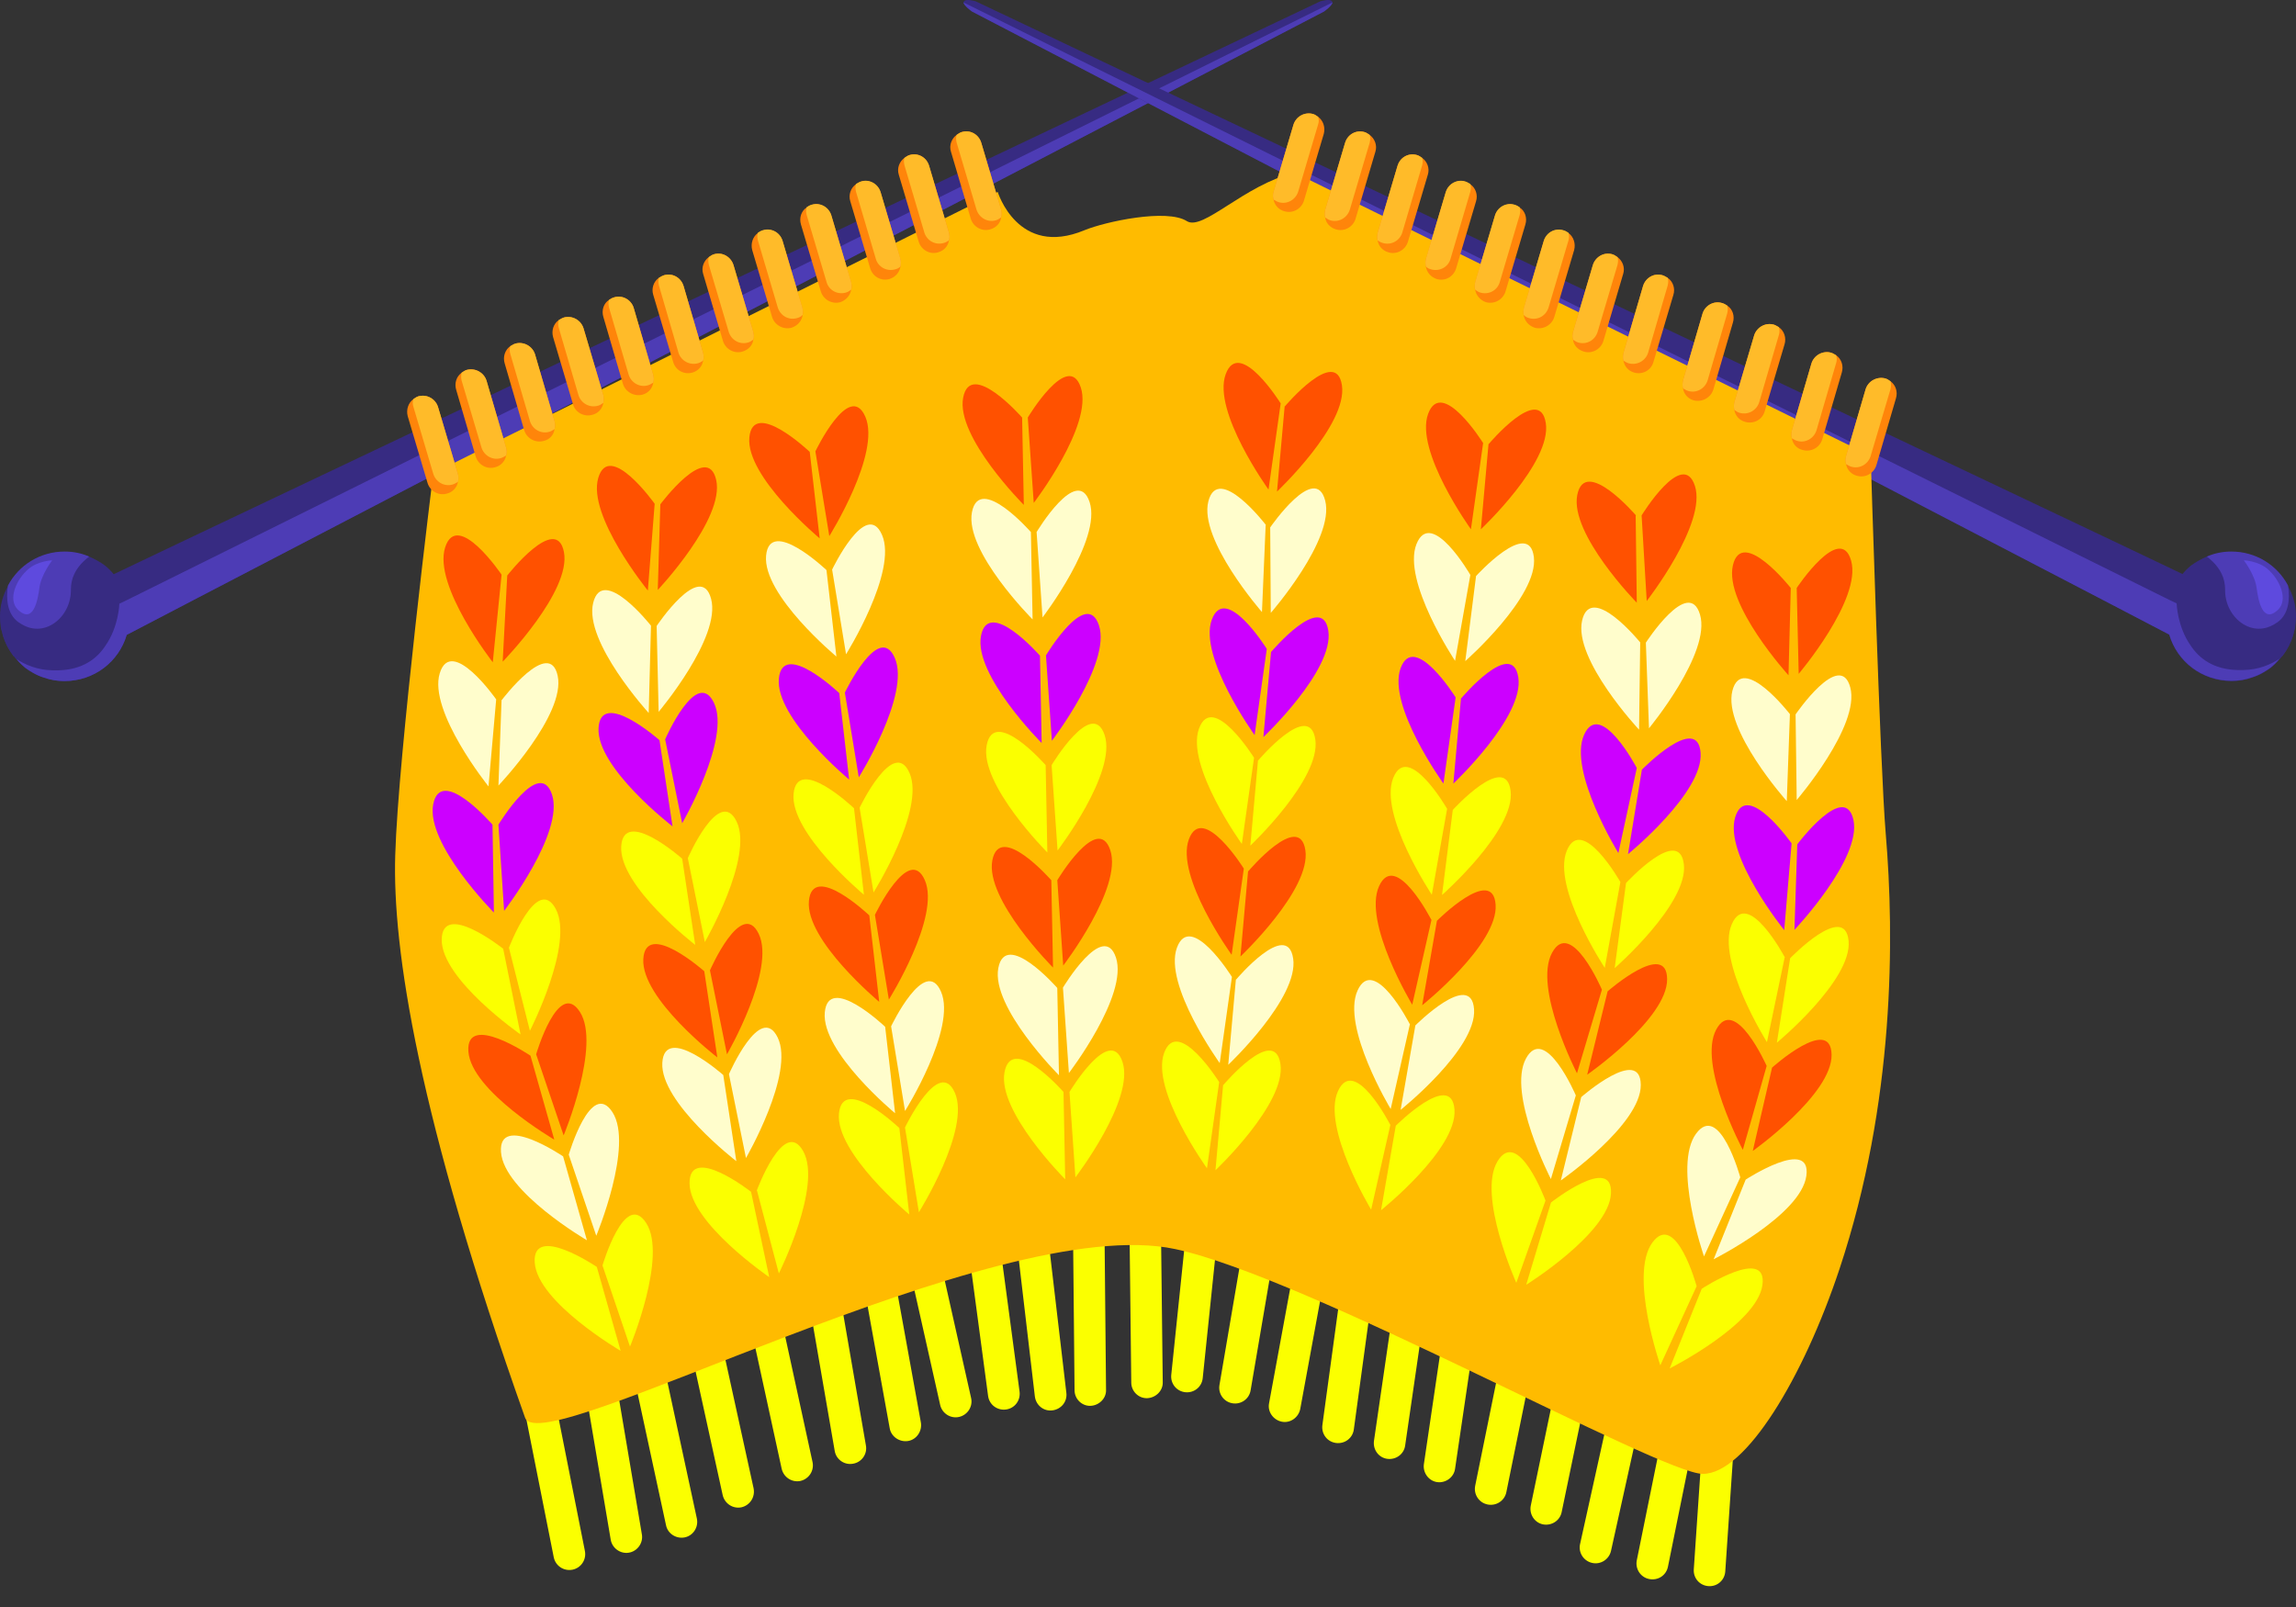 <svg width="80" height="56" viewBox="0 0 80 56" fill="none" xmlns="http://www.w3.org/2000/svg">
<rect x="0" y="0" width="80" height="56" fill="#333333" stroke="none"/>
<path d="M46.431 0.084C46.411 0.202 46.135 0.4 46.135 0.4L6.896 20.83L4.416 22.124L3.675 22.499L2.035 23.359L1.541 23.616C1.413 23.576 1.274 23.517 1.156 23.448C1.057 23.388 0.968 23.339 0.879 23.27C0.761 23.171 0.662 23.072 0.573 22.963H0.563C0.563 22.963 0.504 22.894 0.484 22.865H0.474C0.306 22.647 0.178 22.4 0.099 22.134C0.079 22.045 0.059 21.966 0.03 21.877L0.583 21.62L0.84 21.501L2.46 20.731L3.428 20.267L3.961 20.01L6.263 18.913L45.987 0.054C45.987 0.054 45.996 0.054 46.006 0.044C46.085 0.025 46.332 -0.045 46.411 0.044C46.421 0.054 46.421 0.074 46.421 0.084H46.431Z" fill="#372B82"/>
<path d="M4.505 21.383V21.482C4.505 21.699 4.475 21.926 4.416 22.124C4.139 23.062 3.28 23.734 2.243 23.734C1.996 23.734 1.758 23.694 1.541 23.615C1.413 23.576 1.274 23.517 1.156 23.448C1.057 23.388 0.968 23.339 0.879 23.27C0.761 23.171 0.662 23.072 0.573 22.963H0.563C0.563 22.963 0.504 22.894 0.484 22.865H0.474C0.306 22.647 0.178 22.4 0.099 22.134C0.079 22.045 0.059 21.966 0.03 21.877C0.01 21.758 0 21.62 0 21.482C0 21.096 0.099 20.731 0.286 20.415C0.662 19.713 1.403 19.239 2.252 19.239C2.519 19.239 2.766 19.279 3.003 19.367C3.043 19.367 3.082 19.387 3.112 19.397C3.309 19.486 3.497 19.585 3.665 19.713C3.774 19.802 3.873 19.901 3.961 20.01C4.031 20.079 4.07 20.158 4.12 20.217C4.218 20.346 4.297 20.494 4.347 20.632C4.376 20.711 4.406 20.79 4.426 20.859C4.426 20.859 4.429 20.866 4.436 20.879C4.475 21.037 4.505 21.205 4.515 21.363L4.505 21.383Z" fill="#372B82"/>
<path d="M3.102 19.398C2.845 19.595 2.578 19.882 2.499 20.267C2.48 20.356 2.47 20.445 2.47 20.544C2.489 21.512 1.521 22.302 0.672 21.699C0.672 21.699 0.662 21.699 0.652 21.689C0.247 21.403 0.207 20.879 0.277 20.405C0.652 19.694 1.393 19.22 2.252 19.22C2.559 19.22 2.845 19.279 3.112 19.398H3.102Z" fill="#4D3CB5"/>
<g style="mix-blend-mode:multiply">
<path d="M46.431 0.084C46.411 0.203 46.135 0.4 46.135 0.4L6.896 20.83L4.416 22.124C4.139 23.062 3.28 23.734 2.243 23.734C1.996 23.734 1.758 23.695 1.541 23.616C1.413 23.576 1.274 23.517 1.156 23.448C1.057 23.389 0.968 23.339 0.879 23.27C0.761 23.171 0.662 23.072 0.573 22.964C0.869 23.161 1.294 23.349 1.828 23.359H2.035C2.875 23.339 3.379 22.954 3.675 22.499C4.139 21.837 4.159 21.037 4.159 21.037L4.426 20.909L46.431 0.084Z" fill="#4D3CB5"/>
</g>
<path d="M0.622 21.244C1.156 21.758 1.314 20.938 1.373 20.484C1.432 20.029 1.818 19.525 1.818 19.525C1.818 19.525 1.324 19.545 0.998 19.822C0.553 20.197 0.267 20.899 0.622 21.244Z" fill="#5E4ADE"/>
<path d="M33.569 0.084C33.589 0.202 33.865 0.4 33.865 0.4L73.105 20.82L75.584 22.114L76.325 22.489L77.965 23.349L78.459 23.606C78.587 23.566 78.726 23.507 78.844 23.438C78.943 23.378 79.032 23.329 79.121 23.26C79.239 23.161 79.338 23.062 79.427 22.954H79.437C79.437 22.954 79.496 22.884 79.516 22.855H79.526C79.694 22.637 79.822 22.39 79.901 22.124C79.921 22.035 79.941 21.956 79.97 21.867L79.417 21.61L79.16 21.492L77.54 20.721L76.572 20.257L76.038 20L73.737 18.903L34.013 0.054C34.013 0.054 34.004 0.054 33.994 0.044C33.915 0.025 33.668 -0.045 33.589 0.044C33.579 0.054 33.579 0.074 33.579 0.084H33.569Z" fill="#372B82"/>
<path d="M75.495 21.383V21.482C75.495 21.699 75.525 21.926 75.584 22.124C75.861 23.062 76.72 23.734 77.757 23.734C78.004 23.734 78.242 23.694 78.459 23.615C78.587 23.576 78.726 23.517 78.844 23.448C78.943 23.388 79.032 23.339 79.121 23.27C79.239 23.171 79.338 23.072 79.427 22.963H79.437C79.437 22.963 79.496 22.894 79.516 22.865H79.526C79.694 22.647 79.822 22.4 79.901 22.134C79.921 22.045 79.941 21.966 79.97 21.877C79.99 21.758 80 21.62 80 21.482C80 21.096 79.901 20.731 79.713 20.415C79.338 19.713 78.597 19.239 77.748 19.239C77.481 19.239 77.234 19.279 76.997 19.367C76.957 19.367 76.918 19.387 76.888 19.397C76.691 19.486 76.503 19.585 76.335 19.713C76.226 19.802 76.127 19.901 76.038 20.01C75.969 20.079 75.93 20.158 75.88 20.217C75.782 20.346 75.703 20.494 75.653 20.632C75.624 20.711 75.594 20.79 75.574 20.859C75.574 20.859 75.571 20.866 75.564 20.879C75.525 21.037 75.495 21.205 75.485 21.363L75.495 21.383Z" fill="#372B82"/>
<path d="M76.898 19.398C77.155 19.595 77.422 19.882 77.501 20.267C77.52 20.356 77.53 20.445 77.53 20.544C77.51 21.512 78.479 22.302 79.328 21.699C79.328 21.699 79.338 21.699 79.348 21.689C79.753 21.403 79.793 20.879 79.723 20.405C79.348 19.694 78.607 19.22 77.748 19.22C77.441 19.22 77.155 19.279 76.888 19.398H76.898Z" fill="#4D3CB5"/>
<g style="mix-blend-mode:multiply">
<path d="M33.569 0.084C33.589 0.203 33.865 0.4 33.865 0.4L73.105 20.82L75.584 22.114C75.861 23.053 76.72 23.724 77.757 23.724C78.004 23.724 78.242 23.685 78.459 23.606C78.587 23.566 78.726 23.507 78.844 23.438C78.943 23.379 79.032 23.329 79.121 23.26C79.239 23.161 79.338 23.062 79.427 22.954C79.131 23.151 78.706 23.339 78.172 23.349H77.965C77.125 23.329 76.621 22.944 76.325 22.489C75.861 21.828 75.841 21.027 75.841 21.027L75.574 20.899L33.569 0.084Z" fill="#4D3CB5"/>
</g>
<path d="M79.378 21.244C78.844 21.758 78.686 20.938 78.627 20.484C78.568 20.029 78.182 19.525 78.182 19.525C78.182 19.525 78.676 19.545 79.002 19.822C79.447 20.197 79.733 20.899 79.378 21.244Z" fill="#5E4ADE"/>
<path d="M18.296 49.237L19.294 54.265C19.353 54.562 19.639 54.759 19.946 54.7C20.242 54.641 20.44 54.354 20.38 54.048L19.383 49.019C19.323 48.723 19.037 48.526 18.73 48.585C18.434 48.644 18.237 48.931 18.296 49.237Z" fill="#FBFF00"/>
<path d="M20.4 48.447L21.279 53.653C21.329 53.949 21.615 54.157 21.912 54.107C22.208 54.058 22.415 53.771 22.366 53.475L21.487 48.269C21.437 47.972 21.151 47.765 20.855 47.814C20.558 47.864 20.351 48.15 20.4 48.447Z" fill="#FBFF00"/>
<path d="M22.01 47.607L23.206 53.149C23.265 53.445 23.561 53.633 23.858 53.574C24.154 53.514 24.342 53.218 24.282 52.922L23.087 47.38C23.028 47.083 22.732 46.895 22.435 46.955C22.139 47.014 21.951 47.31 22.01 47.607Z" fill="#FBFF00"/>
<path d="M24.016 46.787L25.181 52.102C25.251 52.398 25.537 52.586 25.834 52.526C26.13 52.457 26.318 52.171 26.258 51.865L25.093 46.55C25.023 46.253 24.737 46.066 24.441 46.125C24.144 46.194 23.956 46.481 24.016 46.787Z" fill="#FBFF00"/>
<path d="M26.12 46.056L27.236 51.183C27.305 51.48 27.592 51.667 27.888 51.608C28.185 51.539 28.372 51.253 28.313 50.956L27.197 45.829C27.128 45.533 26.841 45.345 26.545 45.404C26.248 45.473 26.061 45.76 26.12 46.056Z" fill="#FBFF00"/>
<path d="M28.135 45.068L29.084 50.561C29.133 50.857 29.42 51.065 29.726 51.006C30.022 50.956 30.23 50.67 30.17 50.363L29.222 44.871C29.173 44.574 28.886 44.367 28.58 44.426C28.284 44.475 28.076 44.762 28.135 45.068Z" fill="#FBFF00"/>
<path d="M29.993 44.208L31 49.77C31.05 50.066 31.346 50.264 31.642 50.215C31.939 50.165 32.136 49.869 32.087 49.572L31.079 44.011C31.03 43.714 30.733 43.517 30.437 43.566C30.141 43.615 29.943 43.912 29.993 44.208Z" fill="#FBFF00"/>
<path d="M31.553 43.586L32.759 48.961C32.828 49.257 33.124 49.445 33.421 49.376C33.717 49.306 33.905 49.01 33.836 48.714L32.63 43.339C32.561 43.043 32.265 42.855 31.968 42.925C31.672 42.994 31.484 43.29 31.553 43.586Z" fill="#FBFF00"/>
<path d="M33.697 43.171L34.428 48.644C34.468 48.95 34.744 49.157 35.051 49.118C35.357 49.078 35.564 48.802 35.525 48.495L34.794 43.023C34.754 42.716 34.478 42.509 34.171 42.548C33.865 42.588 33.658 42.864 33.697 43.171Z" fill="#FBFF00"/>
<path d="M35.337 42.519L36.058 48.664C36.098 48.97 36.364 49.188 36.671 49.148C36.977 49.108 37.194 48.842 37.155 48.535L36.434 42.391C36.394 42.085 36.127 41.867 35.821 41.907C35.515 41.946 35.298 42.213 35.337 42.519Z" fill="#FBFF00"/>
<path d="M37.382 42.312L37.441 48.447C37.441 48.753 37.698 49 37.995 48.99C38.291 48.98 38.548 48.733 38.538 48.437L38.479 42.302C38.479 41.996 38.222 41.749 37.925 41.759C37.629 41.769 37.372 42.015 37.382 42.312Z" fill="#FBFF00"/>
<path d="M39.348 42.163L39.417 48.179C39.417 48.486 39.674 48.733 39.97 48.723C40.267 48.713 40.524 48.466 40.514 48.169L40.444 42.153C40.444 41.847 40.188 41.6 39.891 41.61C39.595 41.62 39.338 41.867 39.348 42.163Z" fill="#FBFF00"/>
<path d="M41.383 42.391L40.81 47.913C40.78 48.219 40.998 48.486 41.304 48.516C41.61 48.545 41.877 48.328 41.907 48.022L42.48 42.5C42.509 42.193 42.292 41.927 41.986 41.897C41.679 41.867 41.413 42.085 41.383 42.391Z" fill="#FBFF00"/>
<path d="M43.398 42.934L42.489 48.269C42.44 48.565 42.638 48.852 42.944 48.901C43.24 48.95 43.527 48.753 43.576 48.447L44.485 43.112C44.535 42.816 44.337 42.529 44.031 42.48C43.734 42.43 43.448 42.628 43.398 42.934Z" fill="#FBFF00"/>
<path d="M45.167 43.744L44.218 48.901C44.159 49.197 44.367 49.484 44.663 49.543C44.959 49.602 45.246 49.395 45.305 49.098L46.253 43.942C46.313 43.645 46.105 43.359 45.809 43.299C45.513 43.24 45.226 43.448 45.167 43.744Z" fill="#FBFF00"/>
<path d="M46.757 44.663L46.076 49.661C46.036 49.968 46.243 50.244 46.55 50.284C46.856 50.323 47.133 50.116 47.172 49.81L47.854 44.811C47.893 44.505 47.686 44.228 47.38 44.188C47.073 44.149 46.797 44.356 46.757 44.663Z" fill="#FBFF00"/>
<path d="M48.545 45.592L47.873 50.215C47.834 50.521 48.041 50.798 48.338 50.837C48.644 50.877 48.921 50.669 48.96 50.373L49.632 45.749C49.672 45.443 49.464 45.167 49.168 45.127C48.861 45.088 48.585 45.295 48.545 45.592Z" fill="#FBFF00"/>
<path d="M50.373 45.859L49.612 51.026C49.573 51.322 49.78 51.608 50.077 51.648C50.373 51.687 50.659 51.48 50.699 51.184L51.46 46.017C51.499 45.721 51.292 45.434 50.995 45.395C50.699 45.355 50.412 45.562 50.373 45.859Z" fill="#FBFF00"/>
<path d="M52.418 46.767L51.4 51.776C51.341 52.072 51.529 52.368 51.835 52.428C52.131 52.487 52.428 52.299 52.487 51.993L53.505 46.984C53.564 46.688 53.376 46.392 53.07 46.332C52.773 46.273 52.477 46.461 52.418 46.767Z" fill="#FBFF00"/>
<path d="M54.354 47.568L53.337 52.468C53.277 52.764 53.465 53.06 53.761 53.12C54.058 53.179 54.354 52.991 54.413 52.695L55.431 47.795C55.49 47.498 55.303 47.202 55.006 47.143C54.71 47.084 54.413 47.271 54.354 47.568Z" fill="#FBFF00"/>
<path d="M56.231 48.486L55.056 53.801C54.986 54.098 55.174 54.394 55.471 54.463C55.767 54.532 56.063 54.345 56.132 54.048L57.308 48.733C57.377 48.437 57.189 48.141 56.893 48.072C56.597 48.002 56.3 48.19 56.231 48.486Z" fill="#FBFF00"/>
<path d="M57.98 49.691L57.031 54.374C56.972 54.67 57.16 54.967 57.466 55.026C57.772 55.085 58.059 54.897 58.118 54.591L59.066 49.908C59.126 49.612 58.938 49.316 58.632 49.257C58.325 49.197 58.039 49.385 57.98 49.691Z" fill="#FBFF00"/>
<path d="M59.353 49.731L59.017 54.69C58.997 54.996 59.224 55.253 59.531 55.273C59.837 55.293 60.094 55.065 60.114 54.759L60.45 49.8C60.469 49.494 60.242 49.237 59.936 49.217C59.63 49.197 59.373 49.425 59.353 49.731Z" fill="#FBFF00"/>
<path d="M15.095 16.498C15.095 16.498 13.87 26.337 13.771 29.805C13.672 33.035 14.552 38.874 18.296 49.405C18.849 50.965 34.656 42.183 40.948 43.527C45.572 44.514 57.851 51.361 59.333 51.361C60.815 51.361 62.83 48.022 64.095 44.218C66.021 38.419 66.011 32.67 65.705 29.054C65.507 26.723 65.181 15.885 65.181 15.885L45.107 6.016C43.339 6.451 41.916 8.061 41.353 7.705C40.652 7.261 38.508 7.725 37.787 8.022C35.465 8.99 34.764 6.688 34.764 6.688L15.085 16.498H15.095Z" fill="#FFBB00"/>
<path d="M20.795 44.149C20.795 44.149 18.533 42.618 18.632 44.001C18.73 45.384 21.625 47.073 21.625 47.073L20.795 44.149Z" fill="#FBFF00"/>
<path d="M20.993 44.099C20.993 44.099 21.763 41.462 22.514 42.617C23.265 43.773 21.951 46.925 21.951 46.925L20.993 44.099Z" fill="#FBFF00"/>
<path d="M19.62 40.296C19.62 40.296 17.357 38.764 17.456 40.148C17.555 41.531 20.45 43.22 20.45 43.22L19.62 40.296Z" fill="#FFFDCC"/>
<path d="M19.817 40.237C19.817 40.237 20.588 37.599 21.339 38.755C22.089 39.911 20.776 43.063 20.776 43.063L19.817 40.237Z" fill="#FFFDCC"/>
<path d="M26.169 41.531C26.169 41.531 24.016 39.851 24.026 41.234C24.035 42.617 26.802 44.504 26.802 44.504L26.169 41.531Z" fill="#FBFF00"/>
<path d="M26.367 41.492C26.367 41.492 27.315 38.913 27.987 40.118C28.659 41.324 27.138 44.376 27.138 44.376L26.377 41.492H26.367Z" fill="#FBFF00"/>
<path d="M25.201 37.461C25.201 37.461 23.156 35.653 23.077 37.036C22.998 38.419 25.656 40.464 25.656 40.464L25.201 37.461Z" fill="#FFFDCC"/>
<path d="M25.399 37.431C25.399 37.431 26.495 34.912 27.098 36.157C27.701 37.401 25.992 40.355 25.992 40.355L25.399 37.431Z" fill="#FFFDCC"/>
<path d="M31.336 39.309C31.336 39.309 29.36 37.431 29.232 38.805C29.104 40.178 31.682 42.322 31.682 42.322L31.336 39.309Z" fill="#FBFF00"/>
<path d="M31.534 39.288C31.534 39.288 32.719 36.809 33.272 38.083C33.826 39.357 32.018 42.242 32.018 42.242L31.534 39.298V39.288Z" fill="#FBFF00"/>
<path d="M30.842 35.781C30.842 35.781 28.866 33.904 28.738 35.278C28.61 36.661 31.188 38.794 31.188 38.794L30.842 35.781Z" fill="#FFFDCC"/>
<path d="M31.05 35.762C31.05 35.762 32.235 33.282 32.788 34.557C33.342 35.831 31.534 38.716 31.534 38.716L31.05 35.772V35.762Z" fill="#FFFDCC"/>
<path d="M37.056 38.053C37.056 38.053 35.258 35.999 35.001 37.362C34.744 38.725 37.115 41.096 37.115 41.096L37.056 38.063V38.053Z" fill="#FBFF00"/>
<path d="M37.264 38.053C37.264 38.053 38.676 35.692 39.111 37.006C39.546 38.32 37.471 41.027 37.471 41.027L37.264 38.043V38.053Z" fill="#FBFF00"/>
<path d="M36.839 34.428C36.839 34.428 35.041 32.373 34.784 33.736C34.527 35.1 36.898 37.471 36.898 37.471L36.839 34.438V34.428Z" fill="#FFFDCC"/>
<path d="M37.036 34.418C37.036 34.418 38.449 32.057 38.884 33.371C39.318 34.685 37.244 37.392 37.244 37.392L37.036 34.408V34.418Z" fill="#FFFDCC"/>
<path d="M42.48 37.708C42.48 37.708 41.037 35.396 40.563 36.69C40.089 37.984 42.055 40.711 42.055 40.711L42.48 37.708Z" fill="#FBFF00"/>
<path d="M42.628 37.806C42.628 37.806 44.406 35.702 44.614 37.075C44.821 38.449 42.351 40.78 42.351 40.78L42.618 37.806H42.628Z" fill="#FBFF00"/>
<path d="M42.924 34.043C42.924 34.043 41.482 31.731 41.008 33.025C40.533 34.319 42.499 37.046 42.499 37.046L42.924 34.043Z" fill="#FFFDCC"/>
<path d="M43.072 34.132C43.072 34.132 44.851 32.028 45.058 33.401C45.266 34.774 42.796 37.105 42.796 37.105L43.062 34.132H43.072Z" fill="#FFFDCC"/>
<path d="M48.437 39.189C48.437 39.189 47.192 36.759 46.619 38.024C46.046 39.288 47.775 42.153 47.775 42.153L48.447 39.189H48.437Z" fill="#FBFF00"/>
<path d="M48.634 39.229C48.634 39.229 50.58 37.282 50.679 38.666C50.778 40.049 48.12 42.173 48.12 42.173L48.634 39.229Z" fill="#FBFF00"/>
<path d="M49.118 35.682C49.118 35.682 47.873 33.252 47.301 34.517C46.728 35.781 48.456 38.646 48.456 38.646L49.128 35.682H49.118Z" fill="#FFFDCC"/>
<path d="M49.316 35.733C49.316 35.733 51.262 33.786 51.361 35.169C51.46 36.553 48.802 38.676 48.802 38.676L49.316 35.733Z" fill="#FFFDCC"/>
<path d="M53.85 41.837C53.85 41.837 52.902 39.279 52.181 40.464C51.46 41.65 52.833 44.703 52.833 44.703L53.85 41.837Z" fill="#FBFF00"/>
<path d="M54.038 41.907C54.038 41.907 56.202 40.207 56.132 41.59C56.063 42.973 53.178 44.771 53.178 44.771L54.038 41.916V41.907Z" fill="#FBFF00"/>
<path d="M54.907 38.172C54.907 38.172 53.831 35.663 53.169 36.888C52.507 38.113 54.038 41.087 54.038 41.087L54.907 38.172Z" fill="#FFFDCC"/>
<path d="M55.095 38.231C55.095 38.231 57.16 36.424 57.17 37.807C57.179 39.19 54.384 41.136 54.384 41.136L55.095 38.231Z" fill="#FFFDCC"/>
<path d="M59.116 44.821C59.116 44.821 58.395 42.183 57.575 43.299C56.755 44.416 57.851 47.577 57.851 47.577L59.116 44.821Z" fill="#FBFF00"/>
<path d="M59.294 44.91C59.294 44.91 61.595 43.408 61.408 44.781C61.22 46.154 58.177 47.686 58.177 47.686L59.294 44.91Z" fill="#FBFF00"/>
<path d="M60.637 41.027C60.637 41.027 59.916 38.39 59.096 39.506C58.276 40.622 59.373 43.783 59.373 43.783L60.637 41.027Z" fill="#FFFDCC"/>
<path d="M60.825 41.106C60.825 41.106 63.127 39.604 62.939 40.977C62.751 42.351 59.709 43.882 59.709 43.882L60.825 41.106Z" fill="#FFFDCC"/>
<path d="M18.484 36.789C18.484 36.789 16.221 35.258 16.32 36.641C16.419 38.024 19.313 39.713 19.313 39.713L18.484 36.789Z" fill="#FF5100"/>
<path d="M18.681 36.74C18.681 36.74 19.452 34.102 20.203 35.258C20.953 36.414 19.639 39.566 19.639 39.566L18.681 36.74Z" fill="#FF5100"/>
<path d="M24.539 33.845C24.539 33.845 22.494 32.037 22.415 33.42C22.336 34.803 24.994 36.848 24.994 36.848L24.539 33.845Z" fill="#FF5100"/>
<path d="M24.737 33.815C24.737 33.815 25.834 31.296 26.436 32.541C27.039 33.786 25.33 36.74 25.33 36.74L24.737 33.815Z" fill="#FF5100"/>
<path d="M30.289 31.899C30.289 31.899 28.313 30.022 28.185 31.395C28.056 32.769 30.635 34.912 30.635 34.912L30.289 31.899Z" fill="#FF5100"/>
<path d="M30.486 31.879C30.486 31.879 31.672 29.399 32.225 30.674C32.778 31.948 30.971 34.833 30.971 34.833L30.486 31.889V31.879Z" fill="#FF5100"/>
<path d="M36.631 30.674C36.631 30.674 34.833 28.619 34.576 29.983C34.32 31.346 36.691 33.717 36.691 33.717L36.631 30.684V30.674Z" fill="#FF5100"/>
<path d="M36.839 30.674C36.839 30.674 38.251 28.313 38.686 29.627C39.121 30.941 37.046 33.648 37.046 33.648L36.839 30.664V30.674Z" fill="#FF5100"/>
<path d="M43.339 30.268C43.339 30.268 41.897 27.957 41.423 29.251C40.948 30.545 42.914 33.272 42.914 33.272L43.339 30.268Z" fill="#FF5100"/>
<path d="M43.497 30.358C43.497 30.358 45.275 28.253 45.483 29.627C45.69 31 43.221 33.331 43.221 33.331L43.487 30.358H43.497Z" fill="#FF5100"/>
<path d="M49.869 32.047C49.869 32.047 48.624 29.617 48.051 30.881C47.478 32.146 49.207 35.011 49.207 35.011L49.879 32.047H49.869Z" fill="#FF5100"/>
<path d="M50.067 32.087C50.067 32.087 52.013 30.141 52.112 31.524C52.21 32.907 49.553 35.031 49.553 35.031L50.067 32.087Z" fill="#FF5100"/>
<path d="M55.816 34.487C55.816 34.487 54.739 31.978 54.078 33.203C53.416 34.428 54.947 37.401 54.947 37.401L55.816 34.487Z" fill="#FF5100"/>
<path d="M56.014 34.546C56.014 34.546 58.078 32.738 58.088 34.121C58.098 35.504 55.303 37.45 55.303 37.45L56.014 34.546Z" fill="#FF5100"/>
<path d="M61.556 37.145C61.556 37.145 60.45 34.655 59.797 35.88C59.145 37.105 60.726 40.069 60.726 40.069L61.556 37.145Z" fill="#FF5100"/>
<path d="M61.744 37.204C61.744 37.204 63.789 35.366 63.818 36.749C63.848 38.133 61.072 40.108 61.072 40.108L61.744 37.204Z" fill="#FF5100"/>
<path d="M17.16 28.738C17.16 28.738 15.362 26.653 15.095 28.026C14.828 29.399 17.209 31.8 17.209 31.8L17.16 28.738Z" fill="#CC00FF"/>
<path d="M17.367 28.738C17.367 28.738 18.8 26.367 19.234 27.691C19.669 29.014 17.565 31.741 17.565 31.741L17.367 28.738Z" fill="#CC00FF"/>
<path d="M22.979 25.794C22.979 25.794 20.934 23.986 20.855 25.369C20.776 26.752 23.433 28.797 23.433 28.797L22.979 25.794Z" fill="#CC00FF"/>
<path d="M23.176 25.764C23.176 25.764 24.273 23.244 24.875 24.489C25.478 25.734 23.769 28.688 23.769 28.688L23.176 25.764Z" fill="#CC00FF"/>
<path d="M29.242 24.153C29.242 24.153 27.266 22.276 27.138 23.65C27.009 25.023 29.587 27.166 29.587 27.166L29.242 24.153Z" fill="#CC00FF"/>
<path d="M29.439 24.134C29.439 24.134 30.625 21.654 31.178 22.929C31.731 24.203 29.923 27.088 29.923 27.088L29.439 24.144V24.134Z" fill="#CC00FF"/>
<path d="M36.236 22.85C36.236 22.85 34.438 20.795 34.181 22.159C33.924 23.522 36.295 25.893 36.295 25.893L36.236 22.86V22.85Z" fill="#CC00FF"/>
<path d="M36.444 22.84C36.444 22.84 37.856 20.479 38.291 21.793C38.726 23.107 36.651 25.814 36.651 25.814L36.444 22.83V22.84Z" fill="#CC00FF"/>
<path d="M44.139 22.613C44.139 22.613 42.697 20.301 42.223 21.595C41.749 22.889 43.715 25.616 43.715 25.616L44.139 22.613Z" fill="#CC00FF"/>
<path d="M44.297 22.711C44.297 22.711 46.076 20.607 46.283 21.98C46.49 23.353 44.021 25.685 44.021 25.685L44.288 22.711H44.297Z" fill="#CC00FF"/>
<path d="M50.719 24.302C50.719 24.302 49.276 21.99 48.802 23.284C48.328 24.578 50.294 27.305 50.294 27.305L50.719 24.302Z" fill="#CC00FF"/>
<path d="M50.916 24.332C50.916 24.332 52.685 22.228 52.902 23.601C53.119 24.974 50.64 27.305 50.64 27.305L50.906 24.332H50.916Z" fill="#CC00FF"/>
<path d="M57.031 26.762C57.031 26.762 55.757 24.342 55.194 25.607C54.631 26.871 56.389 29.726 56.389 29.726L57.031 26.762Z" fill="#CC00FF"/>
<path d="M57.219 26.811C57.219 26.811 59.145 24.846 59.254 26.229C59.363 27.612 56.725 29.765 56.725 29.765L57.209 26.821L57.219 26.811Z" fill="#CC00FF"/>
<path d="M62.425 29.39C62.425 29.39 60.855 27.157 60.459 28.481C60.064 29.805 62.168 32.413 62.168 32.413L62.425 29.39Z" fill="#CC00FF"/>
<path d="M62.633 29.41C62.633 29.41 64.282 27.217 64.579 28.57C64.875 29.924 62.524 32.403 62.524 32.403L62.623 29.42L62.633 29.41Z" fill="#CC00FF"/>
<path d="M17.476 20.025C17.476 20.025 15.935 17.743 15.51 19.076C15.085 20.41 17.17 23.078 17.17 23.078L17.476 20.035V20.025Z" fill="#FF5100"/>
<path d="M17.674 20.055C17.674 20.055 19.383 17.871 19.649 19.235C19.916 20.598 17.515 23.058 17.515 23.058L17.674 20.055Z" fill="#FF5100"/>
<path d="M22.811 17.555C22.811 17.555 21.23 15.332 20.845 16.656C20.459 17.979 22.573 20.578 22.573 20.578L22.811 17.555Z" fill="#FF5100"/>
<path d="M23.008 17.574C23.008 17.574 24.648 15.371 24.954 16.725C25.261 18.078 22.919 20.558 22.919 20.558L23.008 17.574Z" fill="#FF5100"/>
<path d="M28.214 15.747C28.214 15.747 26.239 13.87 26.11 15.243C25.982 16.616 28.56 18.76 28.56 18.76L28.214 15.747Z" fill="#FF5100"/>
<path d="M28.412 15.727C28.412 15.727 29.597 13.248 30.151 14.522C30.704 15.796 28.896 18.681 28.896 18.681L28.412 15.737V15.727Z" fill="#FF5100"/>
<path d="M35.614 14.551C35.614 14.551 33.816 12.496 33.559 13.86C33.302 15.223 35.673 17.594 35.673 17.594L35.614 14.561V14.551Z" fill="#FF5100"/>
<path d="M35.811 14.551C35.811 14.551 37.224 12.19 37.659 13.504C38.093 14.818 36.019 17.525 36.019 17.525L35.811 14.541V14.551Z" fill="#FF5100"/>
<path d="M44.623 14.057C44.623 14.057 43.181 11.745 42.707 13.04C42.233 14.334 44.199 17.06 44.199 17.06L44.623 14.057Z" fill="#FF5100"/>
<path d="M44.772 14.157C44.772 14.157 46.55 12.053 46.757 13.426C46.965 14.799 44.495 17.13 44.495 17.13L44.762 14.157H44.772Z" fill="#FF5100"/>
<path d="M51.677 15.44C51.677 15.44 50.235 13.129 49.76 14.423C49.286 15.717 51.252 18.444 51.252 18.444L51.677 15.44Z" fill="#FF5100"/>
<path d="M51.874 15.471C51.874 15.471 53.643 13.366 53.86 14.74C54.078 16.113 51.598 18.444 51.598 18.444L51.865 15.471H51.874Z" fill="#FF5100"/>
<path d="M57.002 17.96C57.002 17.96 55.224 15.885 54.957 17.249C54.69 18.612 57.031 21.003 57.031 21.003L56.992 17.97L57.002 17.96Z" fill="#FF5100"/>
<path d="M57.199 17.96C57.199 17.96 58.632 15.618 59.056 16.932C59.481 18.246 57.377 20.943 57.377 20.943L57.199 17.96Z" fill="#FF5100"/>
<path d="M62.396 20.489C62.396 20.489 60.697 18.345 60.38 19.699C60.064 21.052 62.317 23.532 62.317 23.532L62.396 20.499V20.489Z" fill="#FF5100"/>
<path d="M62.603 20.489C62.603 20.489 64.124 18.197 64.5 19.541C64.875 20.884 62.672 23.482 62.672 23.482L62.603 20.499V20.489Z" fill="#FF5100"/>
<path d="M17.535 33.064C17.535 33.064 15.401 31.365 15.391 32.748C15.382 34.131 18.138 36.048 18.138 36.048L17.535 33.074V33.064Z" fill="#FBFF00"/>
<path d="M17.733 33.026C17.733 33.026 18.711 30.457 19.363 31.672C20.015 32.887 18.464 35.92 18.464 35.92L17.733 33.026Z" fill="#FBFF00"/>
<path d="M23.769 29.923C23.769 29.923 21.724 28.115 21.645 29.498C21.566 30.881 24.223 32.926 24.223 32.926L23.769 29.923Z" fill="#FBFF00"/>
<path d="M23.966 29.903C23.966 29.903 25.063 27.384 25.666 28.629C26.268 29.874 24.559 32.828 24.559 32.828L23.966 29.903Z" fill="#FBFF00"/>
<path d="M29.756 28.165C29.756 28.165 27.78 26.288 27.651 27.661C27.523 29.034 30.101 31.178 30.101 31.178L29.756 28.165Z" fill="#FBFF00"/>
<path d="M29.953 28.145C29.953 28.145 31.139 25.666 31.692 26.94C32.245 28.215 30.437 31.099 30.437 31.099L29.953 28.155V28.145Z" fill="#FBFF00"/>
<path d="M36.434 26.663C36.434 26.663 34.636 24.608 34.379 25.971C34.122 27.334 36.493 29.706 36.493 29.706L36.434 26.673V26.663Z" fill="#FBFF00"/>
<path d="M36.641 26.664C36.641 26.664 38.054 24.302 38.489 25.616C38.923 26.93 36.849 29.637 36.849 29.637L36.641 26.654V26.664Z" fill="#FBFF00"/>
<path d="M43.695 26.406C43.695 26.406 42.252 24.094 41.778 25.388C41.304 26.682 43.27 29.409 43.27 29.409L43.695 26.406Z" fill="#FBFF00"/>
<path d="M43.843 26.495C43.843 26.495 45.621 24.391 45.829 25.764C46.036 27.137 43.566 29.468 43.566 29.468L43.833 26.495H43.843Z" fill="#FBFF00"/>
<path d="M50.422 28.185C50.422 28.185 49.059 25.824 48.545 27.108C48.032 28.392 49.889 31.178 49.889 31.178L50.422 28.185Z" fill="#FBFF00"/>
<path d="M50.62 28.224C50.62 28.224 52.467 26.189 52.635 27.562C52.803 28.935 50.245 31.188 50.245 31.188L50.62 28.224Z" fill="#FBFF00"/>
<path d="M56.458 30.734C56.458 30.734 55.115 28.363 54.591 29.647C54.068 30.931 55.915 33.727 55.915 33.727L56.458 30.744V30.734Z" fill="#FBFF00"/>
<path d="M56.656 30.772C56.656 30.772 58.513 28.747 58.671 30.12C58.829 31.494 56.261 33.736 56.261 33.736L56.656 30.772Z" fill="#FBFF00"/>
<path d="M62.178 33.342C62.178 33.342 60.894 30.931 60.341 32.206C59.788 33.48 61.566 36.315 61.566 36.315L62.188 33.342H62.178Z" fill="#FBFF00"/>
<path d="M62.376 33.391C62.376 33.391 64.282 31.415 64.411 32.788C64.539 34.161 61.912 36.335 61.912 36.335L62.376 33.381V33.391Z" fill="#FBFF00"/>
<path d="M17.288 24.371C17.288 24.371 15.727 22.139 15.322 23.462C14.917 24.786 17.021 27.404 17.021 27.404L17.288 24.381V24.371Z" fill="#FFFDCC"/>
<path d="M17.486 24.391C17.486 24.391 19.145 22.198 19.432 23.552C19.718 24.905 17.367 27.375 17.367 27.375L17.476 24.391H17.486Z" fill="#FFFDCC"/>
<path d="M22.682 21.803C22.682 21.803 20.993 19.659 20.667 21.013C20.341 22.366 22.603 24.846 22.603 24.846L22.682 21.813V21.803Z" fill="#FFFDCC"/>
<path d="M22.88 21.813C22.88 21.813 24.411 19.521 24.776 20.864C25.142 22.208 22.949 24.806 22.949 24.806L22.88 21.823V21.813Z" fill="#FFFDCC"/>
<path d="M28.797 19.866C28.797 19.866 26.821 17.989 26.693 19.362C26.565 20.735 29.143 22.879 29.143 22.879L28.797 19.866Z" fill="#FFFDCC"/>
<path d="M28.995 19.846C28.995 19.846 30.18 17.367 30.733 18.641C31.287 19.916 29.479 22.8 29.479 22.8L28.995 19.856V19.846Z" fill="#FFFDCC"/>
<path d="M35.92 18.542C35.92 18.542 34.122 16.488 33.865 17.851C33.608 19.214 35.979 21.585 35.979 21.585L35.92 18.552V18.542Z" fill="#FFFDCC"/>
<path d="M36.118 18.542C36.118 18.542 37.53 16.181 37.965 17.495C38.4 18.809 36.325 21.516 36.325 21.516L36.118 18.532V18.542Z" fill="#FFFDCC"/>
<path d="M44.11 18.296C44.11 18.296 42.45 16.132 42.104 17.466C41.758 18.8 43.971 21.329 43.971 21.329L44.1 18.296H44.11Z" fill="#FFFDCC"/>
<path d="M44.268 18.365C44.268 18.365 45.829 16.103 46.174 17.446C46.52 18.79 44.278 21.358 44.278 21.358L44.258 18.375L44.268 18.365Z" fill="#FFFDCC"/>
<path d="M51.232 20.035C51.232 20.035 49.869 17.674 49.355 18.958C48.842 20.242 50.699 23.028 50.699 23.028L51.232 20.035Z" fill="#FFFDCC"/>
<path d="M51.43 20.074C51.43 20.074 53.277 18.039 53.445 19.412C53.613 20.785 51.055 23.038 51.055 23.038L51.43 20.074Z" fill="#FFFDCC"/>
<path d="M57.15 22.386C57.15 22.386 55.431 20.271 55.125 21.625C54.819 22.978 57.11 25.428 57.11 25.428L57.15 22.395V22.386Z" fill="#FFFDCC"/>
<path d="M57.347 22.395C57.347 22.395 58.839 20.084 59.234 21.417C59.63 22.751 57.456 25.379 57.456 25.379L57.347 22.395Z" fill="#FFFDCC"/>
<path d="M62.366 24.885C62.366 24.885 60.697 22.731 60.361 24.075C60.025 25.418 62.257 27.918 62.257 27.918L62.366 24.885Z" fill="#FFFDCC"/>
<path d="M62.564 24.895C62.564 24.895 64.115 22.623 64.47 23.956C64.826 25.29 62.603 27.878 62.603 27.878L62.564 24.895Z" fill="#FFFDCC"/>
<path d="M15.955 16.516C15.984 16.615 15.984 16.704 15.955 16.793C15.925 16.981 15.777 17.149 15.579 17.198C15.293 17.287 14.986 17.119 14.898 16.832L14.206 14.501C14.147 14.274 14.226 14.037 14.404 13.908C14.463 13.869 14.512 13.829 14.581 13.81C14.878 13.73 15.174 13.899 15.263 14.185L15.955 16.516Z" fill="#FF850A"/>
<path d="M17.634 15.598C17.664 15.697 17.664 15.786 17.634 15.875C17.604 16.062 17.456 16.23 17.259 16.28C16.972 16.369 16.666 16.201 16.577 15.914L15.895 13.583C15.826 13.355 15.905 13.118 16.083 12.99C16.142 12.95 16.192 12.911 16.261 12.891C16.557 12.812 16.863 12.98 16.952 13.267L17.634 15.598Z" fill="#FF850A"/>
<path d="M19.323 14.956C19.294 15.154 19.155 15.312 18.958 15.361C18.661 15.45 18.355 15.282 18.266 14.996L17.585 12.664C17.515 12.437 17.595 12.19 17.782 12.062C17.841 12.032 17.891 11.992 17.96 11.973C18.247 11.894 18.553 12.062 18.642 12.348L19.323 14.68C19.343 14.768 19.353 14.867 19.323 14.956Z" fill="#FF850A"/>
<path d="M21.023 13.771C21.042 13.86 21.042 13.949 21.023 14.037C20.993 14.235 20.845 14.403 20.647 14.453C20.351 14.541 20.044 14.373 19.965 14.087L19.274 11.755C19.205 11.528 19.284 11.281 19.471 11.153C19.531 11.123 19.58 11.084 19.649 11.064C19.936 10.985 20.242 11.153 20.331 11.439L21.023 13.771Z" fill="#FF850A"/>
<path d="M22.761 13.336C22.732 13.533 22.593 13.691 22.396 13.751C22.099 13.829 21.793 13.662 21.704 13.375L21.023 11.044C20.953 10.816 21.032 10.569 21.22 10.451C21.279 10.411 21.329 10.382 21.398 10.362C21.684 10.273 21.991 10.441 22.079 10.727L22.761 13.059C22.781 13.148 22.791 13.247 22.761 13.336Z" fill="#FF850A"/>
<path d="M24.5 12.566C24.47 12.763 24.332 12.921 24.134 12.981C23.838 13.07 23.532 12.902 23.453 12.605L22.761 10.274C22.692 10.056 22.771 9.809 22.959 9.681C23.018 9.651 23.067 9.612 23.137 9.592C23.423 9.503 23.729 9.671 23.818 9.968L24.5 12.299C24.52 12.388 24.529 12.477 24.5 12.566Z" fill="#FF850A"/>
<path d="M26.248 11.835C26.229 12.022 26.081 12.19 25.873 12.25C25.587 12.339 25.28 12.171 25.191 11.884L24.5 9.543C24.431 9.325 24.52 9.088 24.697 8.96C24.757 8.92 24.806 8.881 24.875 8.861C25.172 8.772 25.468 8.95 25.557 9.237L26.248 11.568C26.268 11.657 26.278 11.746 26.248 11.835Z" fill="#FF850A"/>
<path d="M27.967 10.975C27.938 11.183 27.79 11.351 27.582 11.42C27.296 11.499 26.989 11.331 26.901 11.044L26.209 8.713C26.15 8.486 26.229 8.249 26.407 8.12C26.466 8.081 26.515 8.051 26.584 8.031C26.881 7.942 27.177 8.11 27.266 8.397L27.957 10.728C27.977 10.817 27.987 10.896 27.967 10.985V10.975Z" fill="#FF850A"/>
<path d="M29.657 10.096C29.627 10.293 29.479 10.461 29.281 10.53C28.985 10.609 28.689 10.441 28.6 10.155L27.908 7.823C27.839 7.596 27.918 7.349 28.106 7.231C28.165 7.191 28.214 7.162 28.284 7.142C28.57 7.053 28.876 7.221 28.965 7.507L29.657 9.839C29.677 9.928 29.686 10.026 29.657 10.105V10.096Z" fill="#FF850A"/>
<path d="M31.376 9.028C31.395 9.117 31.395 9.206 31.376 9.285C31.346 9.483 31.208 9.651 31 9.72C30.704 9.809 30.407 9.641 30.319 9.345L29.627 7.013C29.558 6.796 29.637 6.549 29.825 6.42C29.884 6.391 29.933 6.351 30.003 6.331C30.289 6.242 30.595 6.41 30.684 6.707L31.376 9.038V9.028Z" fill="#FF850A"/>
<path d="M33.065 8.377C33.035 8.574 32.897 8.732 32.69 8.792C32.403 8.881 32.097 8.713 32.008 8.416L31.316 6.085C31.247 5.867 31.336 5.63 31.514 5.502C31.573 5.462 31.623 5.423 31.692 5.403C31.988 5.314 32.285 5.482 32.373 5.779L33.065 8.11C33.085 8.199 33.095 8.288 33.065 8.377Z" fill="#FF850A"/>
<path d="M34.883 7.576C34.863 7.764 34.715 7.932 34.507 7.991C34.221 8.08 33.915 7.912 33.826 7.625L33.134 5.284C33.065 5.067 33.154 4.83 33.332 4.701C33.391 4.662 33.44 4.622 33.51 4.602C33.806 4.513 34.102 4.681 34.191 4.978L34.883 7.309C34.903 7.398 34.912 7.487 34.883 7.576Z" fill="#FF850A"/>
<path d="M15.955 16.516C15.984 16.615 15.984 16.704 15.955 16.793C15.895 16.823 15.846 16.862 15.777 16.882C15.49 16.971 15.184 16.803 15.095 16.506L14.404 14.175C14.374 14.086 14.374 13.997 14.404 13.908C14.463 13.869 14.512 13.829 14.581 13.81C14.878 13.73 15.174 13.899 15.263 14.185L15.955 16.516Z" fill="#FFBB29"/>
<path d="M17.634 15.598C17.664 15.697 17.664 15.786 17.634 15.875C17.575 15.904 17.525 15.944 17.456 15.963C17.17 16.052 16.863 15.884 16.774 15.588L16.083 13.257C16.063 13.168 16.063 13.079 16.083 12.99C16.142 12.95 16.192 12.911 16.261 12.891C16.557 12.812 16.863 12.98 16.952 13.267L17.634 15.598Z" fill="#FFBB29"/>
<path d="M19.323 14.956C19.264 14.986 19.215 15.025 19.145 15.045C18.859 15.134 18.553 14.966 18.464 14.67L17.782 12.338C17.753 12.249 17.753 12.15 17.782 12.062C17.841 12.032 17.891 11.992 17.96 11.973C18.247 11.894 18.553 12.062 18.642 12.348L19.323 14.68C19.343 14.768 19.353 14.867 19.323 14.956Z" fill="#FFBB29"/>
<path d="M21.023 13.771C21.042 13.86 21.042 13.949 21.023 14.037C20.963 14.077 20.914 14.117 20.845 14.136C20.548 14.225 20.242 14.057 20.153 13.761L19.471 11.43C19.442 11.341 19.442 11.242 19.471 11.153C19.531 11.123 19.58 11.084 19.649 11.064C19.936 10.985 20.242 11.153 20.331 11.439L21.023 13.771Z" fill="#FFBB29"/>
<path d="M22.761 13.336C22.702 13.365 22.652 13.405 22.583 13.425C22.297 13.513 21.991 13.345 21.902 13.049L21.22 10.718C21.2 10.629 21.19 10.54 21.22 10.451C21.279 10.411 21.329 10.382 21.398 10.362C21.684 10.273 21.991 10.441 22.079 10.727L22.761 13.059C22.781 13.148 22.791 13.247 22.761 13.336Z" fill="#FFBB29"/>
<path d="M24.5 12.566C24.5 12.566 24.401 12.635 24.332 12.655C24.036 12.744 23.729 12.576 23.64 12.289L22.959 9.948C22.939 9.859 22.929 9.77 22.959 9.681C23.018 9.651 23.067 9.612 23.137 9.592C23.423 9.503 23.729 9.671 23.818 9.968L24.5 12.299C24.52 12.388 24.529 12.477 24.5 12.566Z" fill="#FFBB29"/>
<path d="M26.248 11.835C26.189 11.874 26.14 11.914 26.071 11.934C25.774 12.022 25.478 11.854 25.389 11.558L24.698 9.227C24.678 9.138 24.668 9.049 24.698 8.96C24.757 8.92 24.806 8.881 24.875 8.861C25.172 8.772 25.468 8.95 25.557 9.237L26.248 11.568C26.268 11.657 26.278 11.746 26.248 11.835Z" fill="#FFBB29"/>
<path d="M27.967 10.975C27.908 11.034 27.849 11.063 27.78 11.083C27.483 11.172 27.187 11.004 27.098 10.708L26.407 8.376C26.387 8.287 26.377 8.198 26.407 8.11C26.466 8.07 26.515 8.04 26.584 8.021C26.881 7.932 27.177 8.1 27.266 8.386L27.957 10.718C27.977 10.807 27.987 10.886 27.967 10.975Z" fill="#FFBB29"/>
<path d="M29.657 10.096C29.597 10.135 29.548 10.175 29.479 10.194C29.183 10.283 28.876 10.116 28.797 9.819L28.106 7.488C28.086 7.399 28.076 7.31 28.106 7.221C28.165 7.181 28.214 7.152 28.284 7.132C28.57 7.043 28.876 7.211 28.965 7.498L29.657 9.829C29.677 9.918 29.686 10.017 29.657 10.096Z" fill="#FFBB29"/>
<path d="M31.376 9.028C31.395 9.117 31.395 9.206 31.376 9.285C31.316 9.345 31.267 9.364 31.198 9.384C30.901 9.473 30.595 9.305 30.516 9.019L29.825 6.677C29.805 6.588 29.795 6.499 29.825 6.411C29.884 6.381 29.933 6.341 30.003 6.322C30.289 6.233 30.595 6.401 30.684 6.697L31.376 9.028Z" fill="#FFBB29"/>
<path d="M33.065 8.377C33.006 8.416 32.956 8.446 32.887 8.466C32.591 8.555 32.294 8.387 32.206 8.1L31.514 5.759C31.494 5.67 31.484 5.581 31.514 5.502C31.573 5.462 31.623 5.423 31.692 5.403C31.988 5.314 32.285 5.482 32.373 5.779L33.065 8.11C33.085 8.199 33.095 8.288 33.065 8.377Z" fill="#FFBB29"/>
<path d="M34.883 7.576C34.823 7.615 34.774 7.655 34.705 7.675C34.408 7.764 34.112 7.586 34.023 7.299L33.332 4.968C33.312 4.879 33.302 4.79 33.332 4.701C33.391 4.662 33.44 4.622 33.51 4.602C33.806 4.513 34.102 4.681 34.191 4.978L34.883 7.309C34.903 7.398 34.912 7.487 34.883 7.576Z" fill="#FFBB29"/>
<path d="M44.376 6.679C44.347 6.778 44.347 6.867 44.376 6.956C44.406 7.143 44.554 7.311 44.752 7.361C45.038 7.45 45.344 7.282 45.433 6.995L46.125 4.664C46.184 4.436 46.105 4.199 45.927 4.071C45.868 4.031 45.819 3.992 45.749 3.972C45.453 3.893 45.157 4.061 45.068 4.348L44.376 6.679Z" fill="#FF850A"/>
<path d="M64.322 15.896C64.292 15.995 64.292 16.084 64.322 16.173C64.352 16.36 64.5 16.528 64.697 16.578C64.984 16.667 65.29 16.499 65.379 16.212L66.061 13.881C66.13 13.653 66.051 13.416 65.873 13.288C65.814 13.248 65.764 13.209 65.695 13.189C65.399 13.11 65.093 13.278 65.004 13.565L64.322 15.896Z" fill="#FF850A"/>
<path d="M62.435 15.274C62.465 15.471 62.603 15.629 62.801 15.678C63.097 15.767 63.403 15.6 63.492 15.313L64.174 12.982C64.243 12.754 64.164 12.507 63.976 12.379C63.917 12.349 63.868 12.31 63.798 12.29C63.512 12.211 63.206 12.379 63.117 12.665L62.435 14.997C62.415 15.086 62.406 15.185 62.435 15.274Z" fill="#FF850A"/>
<path d="M60.43 14.019C60.41 14.107 60.41 14.196 60.43 14.285C60.459 14.483 60.608 14.651 60.805 14.7C61.102 14.789 61.408 14.621 61.487 14.335L62.178 12.003C62.248 11.776 62.168 11.529 61.981 11.401C61.921 11.371 61.872 11.332 61.803 11.312C61.516 11.233 61.21 11.401 61.121 11.687L60.43 14.019Z" fill="#FF850A"/>
<path d="M58.642 13.534C58.671 13.732 58.81 13.89 59.007 13.949C59.303 14.028 59.61 13.86 59.699 13.574L60.38 11.242C60.45 11.015 60.37 10.768 60.183 10.65C60.123 10.61 60.074 10.581 60.005 10.561C59.718 10.472 59.412 10.64 59.323 10.926L58.642 13.258C58.622 13.347 58.612 13.445 58.642 13.534Z" fill="#FF850A"/>
<path d="M56.567 12.567C56.597 12.764 56.735 12.922 56.933 12.982C57.229 13.07 57.535 12.903 57.614 12.606L58.306 10.275C58.375 10.057 58.296 9.81 58.108 9.682C58.049 9.652 57.999 9.613 57.93 9.593C57.644 9.504 57.338 9.672 57.249 9.969L56.567 12.3C56.547 12.389 56.537 12.478 56.567 12.567Z" fill="#FF850A"/>
<path d="M54.809 11.836C54.828 12.023 54.977 12.191 55.184 12.251C55.471 12.339 55.777 12.172 55.866 11.885L56.557 9.544C56.626 9.326 56.537 9.089 56.36 8.961C56.3 8.921 56.251 8.882 56.182 8.862C55.885 8.773 55.589 8.951 55.5 9.238L54.809 11.569C54.789 11.658 54.779 11.747 54.809 11.836Z" fill="#FF850A"/>
<path d="M53.09 10.976C53.119 11.184 53.267 11.351 53.475 11.421C53.761 11.5 54.068 11.332 54.157 11.045L54.848 8.714C54.907 8.487 54.828 8.249 54.651 8.121C54.591 8.082 54.542 8.052 54.473 8.032C54.176 7.943 53.88 8.111 53.791 8.398L53.099 10.729C53.08 10.818 53.07 10.897 53.09 10.986V10.976Z" fill="#FF850A"/>
<path d="M51.4 10.097C51.43 10.294 51.578 10.462 51.776 10.531C52.072 10.61 52.368 10.442 52.457 10.156L53.149 7.824C53.218 7.597 53.139 7.35 52.951 7.232C52.892 7.192 52.843 7.163 52.773 7.143C52.487 7.054 52.181 7.222 52.092 7.508L51.4 9.84C51.381 9.929 51.371 10.027 51.4 10.106V10.097Z" fill="#FF850A"/>
<path d="M49.681 9.03C49.662 9.119 49.662 9.208 49.681 9.287C49.711 9.485 49.849 9.652 50.057 9.722C50.353 9.811 50.65 9.643 50.738 9.346L51.43 7.015C51.499 6.797 51.42 6.55 51.232 6.422C51.173 6.392 51.124 6.353 51.055 6.333C50.768 6.244 50.462 6.412 50.373 6.709L49.681 9.04V9.03Z" fill="#FF850A"/>
<path d="M48.002 8.378C48.032 8.575 48.17 8.733 48.377 8.793C48.664 8.882 48.97 8.714 49.059 8.417L49.751 6.086C49.82 5.868 49.731 5.631 49.553 5.503C49.494 5.463 49.444 5.424 49.375 5.404C49.079 5.315 48.782 5.483 48.694 5.78L48.002 8.111C47.982 8.2 47.972 8.289 48.002 8.378Z" fill="#FF850A"/>
<path d="M46.174 7.578C46.194 7.766 46.342 7.934 46.55 7.993C46.836 8.082 47.142 7.914 47.231 7.627L47.923 5.286C47.992 5.069 47.903 4.832 47.725 4.703C47.666 4.664 47.617 4.624 47.547 4.604C47.251 4.515 46.955 4.683 46.866 4.98L46.174 7.311C46.155 7.4 46.145 7.489 46.174 7.578Z" fill="#FF850A"/>
<path d="M44.376 6.679C44.347 6.778 44.347 6.867 44.376 6.956C44.436 6.985 44.485 7.025 44.554 7.045C44.841 7.133 45.147 6.965 45.236 6.669L45.927 4.338C45.957 4.249 45.957 4.16 45.927 4.071C45.868 4.031 45.819 3.992 45.749 3.972C45.453 3.893 45.157 4.061 45.068 4.348L44.376 6.679Z" fill="#FFBB29"/>
<path d="M64.322 15.896C64.292 15.995 64.292 16.084 64.322 16.173C64.381 16.202 64.431 16.242 64.5 16.262C64.786 16.351 65.093 16.183 65.181 15.886L65.873 13.555C65.893 13.466 65.893 13.377 65.873 13.288C65.814 13.248 65.764 13.209 65.695 13.189C65.399 13.11 65.093 13.278 65.004 13.565L64.322 15.896Z" fill="#FFBB29"/>
<path d="M62.435 15.274C62.494 15.303 62.544 15.343 62.613 15.362C62.9 15.451 63.206 15.283 63.295 14.987L63.976 12.656C64.006 12.567 64.006 12.468 63.976 12.379C63.917 12.349 63.868 12.31 63.798 12.29C63.512 12.211 63.206 12.379 63.117 12.665L62.435 14.997C62.415 15.086 62.406 15.185 62.435 15.274Z" fill="#FFBB29"/>
<path d="M60.43 14.019C60.41 14.107 60.41 14.196 60.43 14.285C60.489 14.325 60.538 14.364 60.608 14.384C60.904 14.473 61.21 14.305 61.299 14.009L61.981 11.677C62.01 11.588 62.01 11.49 61.981 11.401C61.921 11.371 61.872 11.332 61.803 11.312C61.516 11.233 61.21 11.401 61.121 11.687L60.43 14.019Z" fill="#FFBB29"/>
<path d="M58.642 13.534C58.701 13.564 58.75 13.603 58.819 13.623C59.106 13.712 59.412 13.544 59.501 13.248L60.183 10.916C60.203 10.828 60.212 10.739 60.183 10.65C60.123 10.61 60.074 10.581 60.005 10.561C59.718 10.472 59.412 10.64 59.323 10.926L58.642 13.258C58.622 13.347 58.612 13.445 58.642 13.534Z" fill="#FFBB29"/>
<path d="M56.567 12.567C56.567 12.567 56.666 12.636 56.735 12.656C57.031 12.745 57.338 12.577 57.426 12.29L58.108 9.949C58.128 9.86 58.138 9.771 58.108 9.682C58.049 9.652 57.999 9.613 57.93 9.593C57.644 9.504 57.338 9.672 57.249 9.969L56.567 12.3C56.547 12.389 56.537 12.478 56.567 12.567Z" fill="#FFBB29"/>
<path d="M54.809 11.836C54.868 11.875 54.917 11.915 54.986 11.934C55.283 12.023 55.579 11.855 55.668 11.559L56.36 9.228C56.379 9.139 56.389 9.05 56.36 8.961C56.3 8.921 56.251 8.882 56.182 8.862C55.885 8.773 55.589 8.951 55.5 9.238L54.809 11.569C54.789 11.658 54.779 11.747 54.809 11.836Z" fill="#FFBB29"/>
<path d="M53.09 10.976C53.149 11.036 53.208 11.065 53.277 11.085C53.574 11.174 53.87 11.006 53.959 10.71L54.651 8.378C54.67 8.289 54.68 8.2 54.651 8.112C54.591 8.072 54.542 8.042 54.473 8.023C54.176 7.934 53.88 8.102 53.791 8.388L53.099 10.72C53.08 10.809 53.07 10.887 53.09 10.976Z" fill="#FFBB29"/>
<path d="M51.4 10.097C51.46 10.136 51.509 10.176 51.578 10.195C51.874 10.284 52.181 10.116 52.26 9.82L52.951 7.489C52.971 7.4 52.981 7.311 52.951 7.222C52.892 7.182 52.843 7.153 52.773 7.133C52.487 7.044 52.181 7.212 52.092 7.499L51.4 9.83C51.381 9.919 51.371 10.018 51.4 10.097Z" fill="#FFBB29"/>
<path d="M49.681 9.029C49.662 9.118 49.662 9.207 49.681 9.286C49.741 9.346 49.79 9.365 49.859 9.385C50.156 9.474 50.462 9.306 50.541 9.02L51.232 6.678C51.252 6.589 51.262 6.5 51.232 6.412C51.173 6.382 51.124 6.342 51.055 6.323C50.768 6.234 50.462 6.402 50.373 6.698L49.681 9.029Z" fill="#FFBB29"/>
<path d="M48.002 8.378C48.061 8.417 48.111 8.447 48.18 8.467C48.476 8.556 48.773 8.388 48.861 8.101L49.553 5.76C49.573 5.671 49.583 5.582 49.553 5.503C49.494 5.463 49.444 5.424 49.375 5.404C49.079 5.315 48.782 5.483 48.694 5.78L48.002 8.111C47.982 8.2 47.972 8.289 48.002 8.378Z" fill="#FFBB29"/>
<path d="M46.174 7.578C46.234 7.617 46.283 7.657 46.352 7.677C46.649 7.766 46.945 7.588 47.034 7.301L47.725 4.97C47.745 4.881 47.755 4.792 47.725 4.703C47.666 4.664 47.617 4.624 47.547 4.604C47.251 4.515 46.955 4.683 46.866 4.98L46.174 7.311C46.155 7.4 46.145 7.489 46.174 7.578Z" fill="#FFBB29"/>
</svg>
